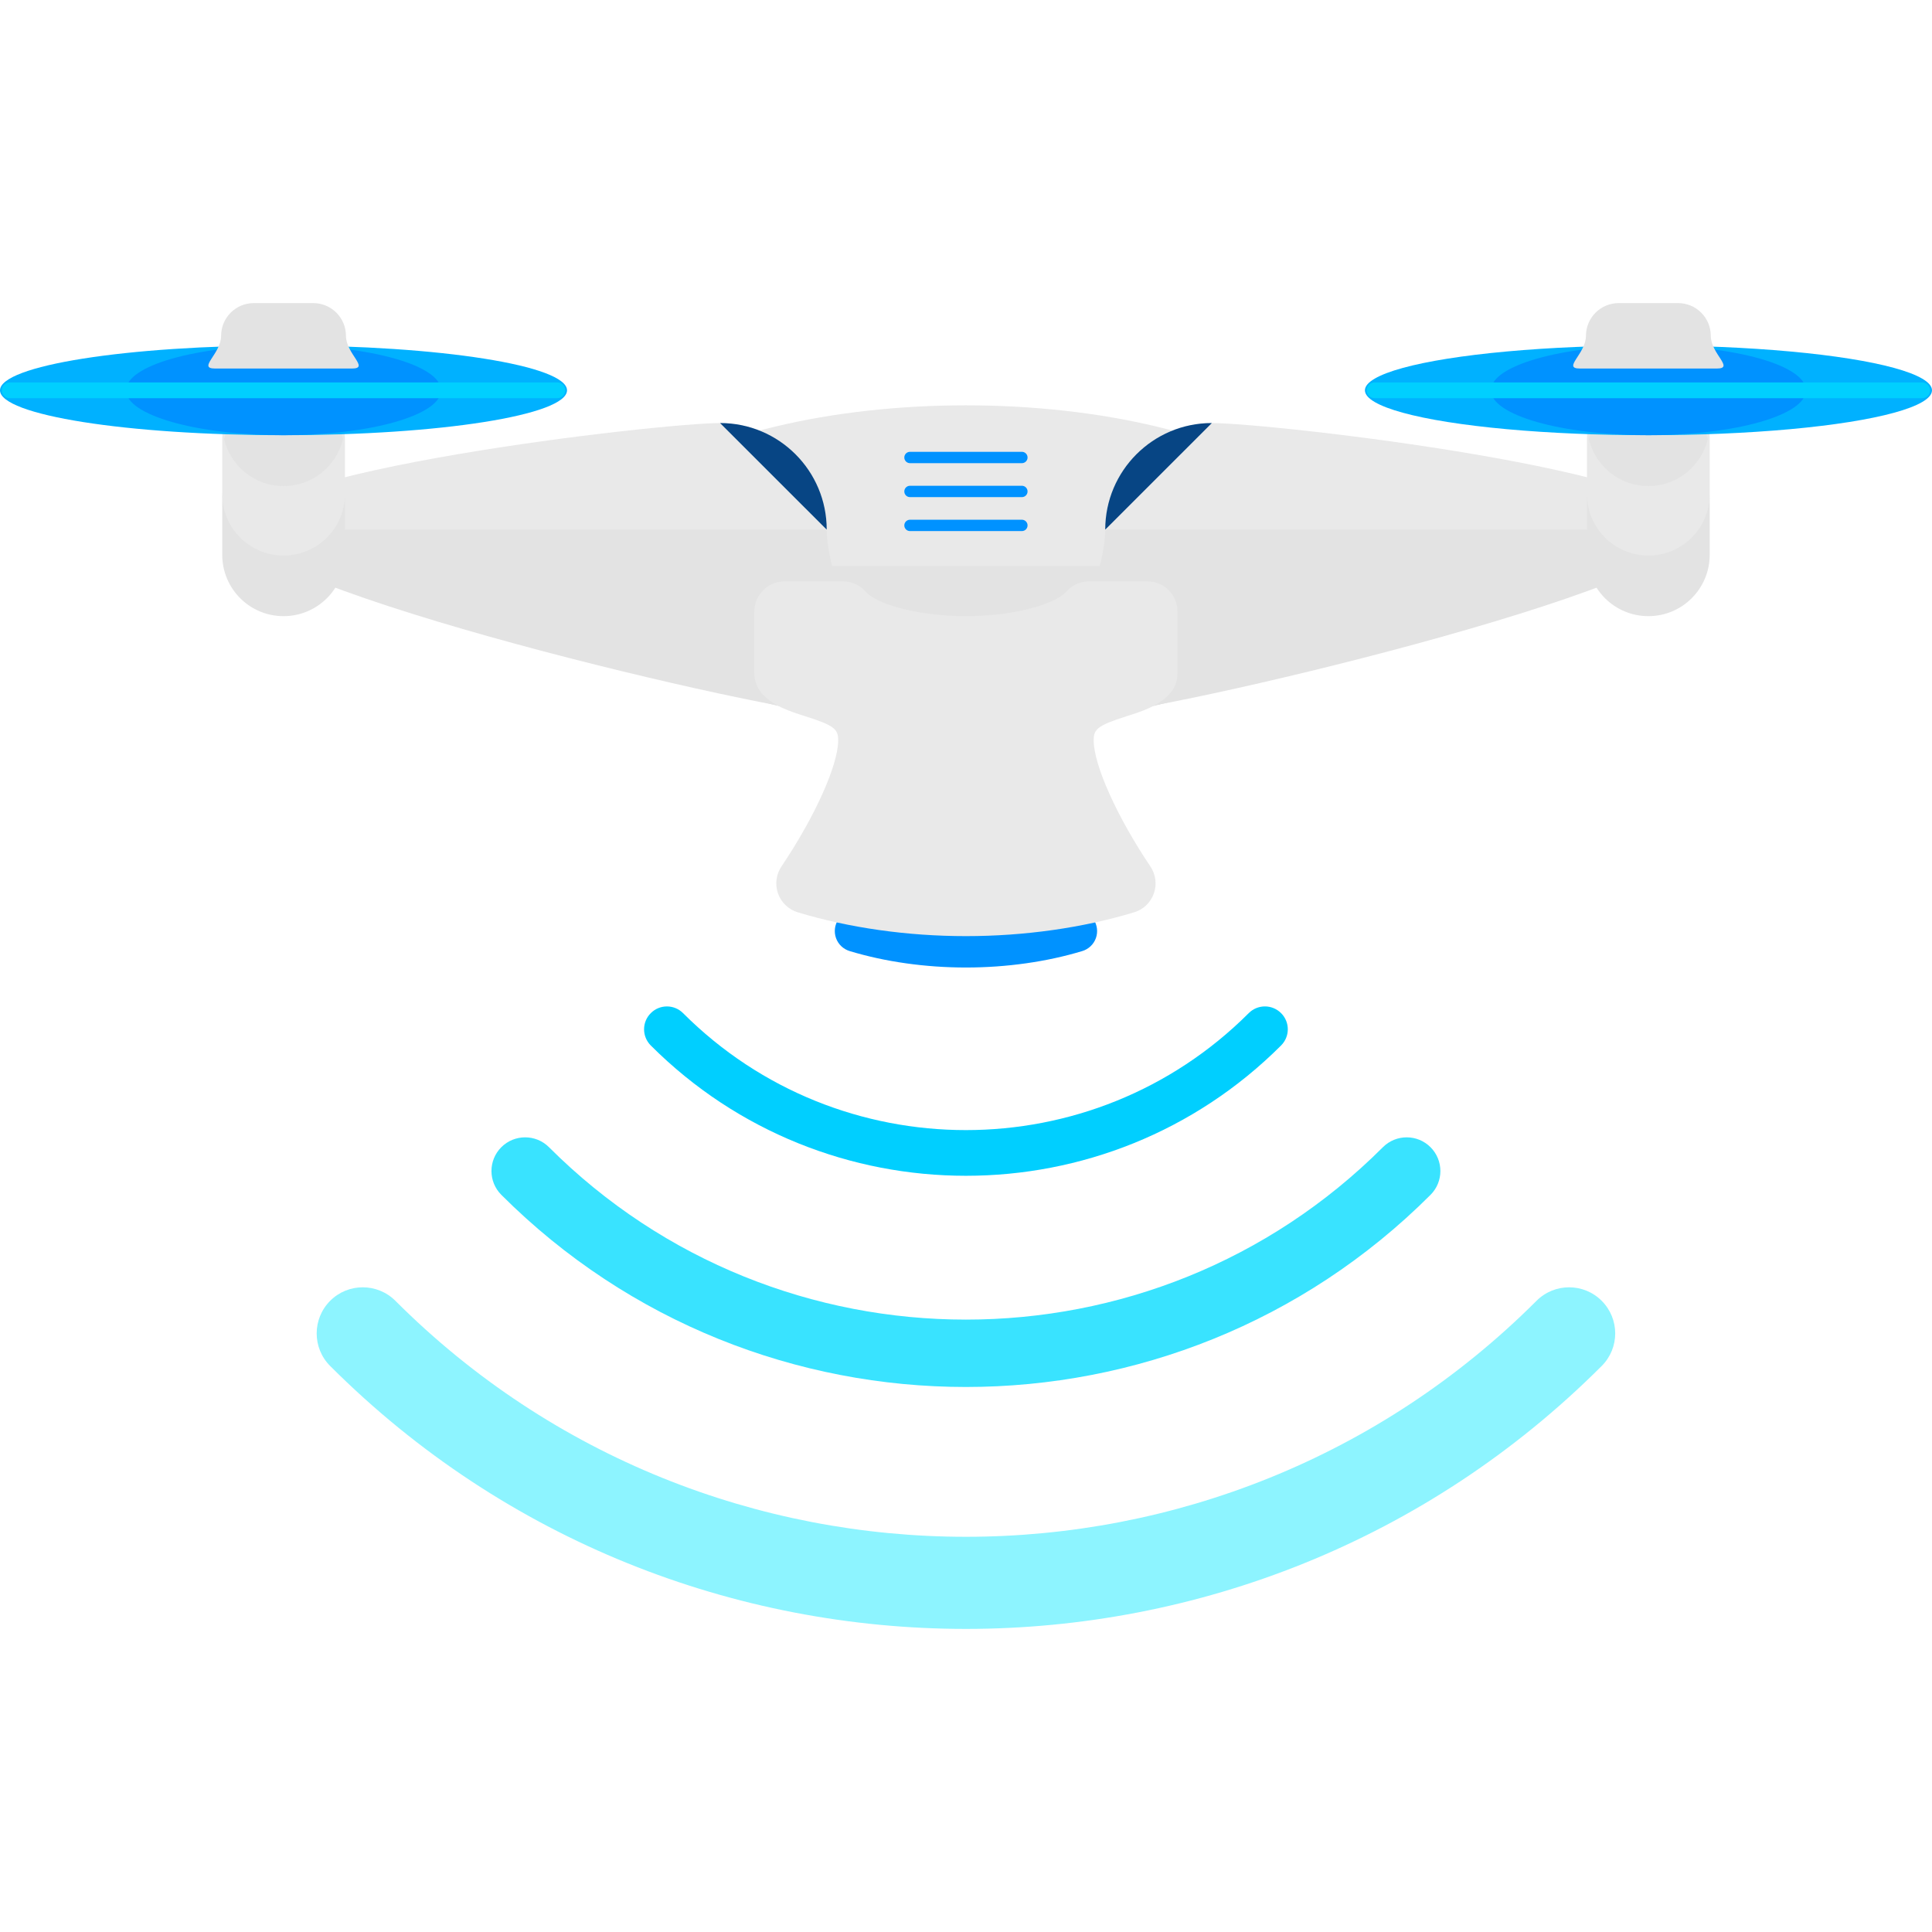<?xml version="1.0"?>
<svg xmlns="http://www.w3.org/2000/svg" xmlns:xlink="http://www.w3.org/1999/xlink" xmlns:svgjs="http://svgjs.com/svgjs" version="1.1" width="512" height="512" x="0" y="0" viewBox="0 0 504.147 504.147" style="enable-background:new 0 0 512 512" xml:space="preserve" class=""><g>
<path xmlns="http://www.w3.org/2000/svg" style="" d="M277.984,226.868h-51.846c-1.804,4.017-4.356,8.586-7.373,13.044  c-0.969,1.449-1.189,3.245-0.614,4.876c0.583,1.631,1.89,2.875,3.552,3.387c9.295,2.812,19.787,4.293,30.358,4.293  c10.563,0,21.063-1.481,30.358-4.293c1.654-0.504,2.97-1.757,3.553-3.387c0.575-1.631,0.347-3.434-0.614-4.876  C282.34,235.454,279.788,230.885,277.984,226.868z" fill="#0092ff" data-original="#0092ff" class=""/>
<ellipse xmlns="http://www.w3.org/2000/svg" style="" cx="252.062" cy="147.658" rx="100.061" ry="41.889" fill="#e9e9e9" data-original="#093568" class=""/>
<path xmlns="http://www.w3.org/2000/svg" style="" d="M352.122,147.658c0,23.142-44.804,41.889-100.061,41.889s-100.061-18.755-100.061-41.889" fill="#e3e3e3" data-original="#041d35" class=""/>
<path xmlns="http://www.w3.org/2000/svg" style="" d="M215.725,138.206c0,15.368-12.438,27.829-27.829,27.829c-15.344,0-125.605-12.461-125.605-27.829  c0-15.352,110.261-27.813,125.605-27.813C203.288,110.392,215.725,122.853,215.725,138.206z" fill="#e9e9e9" data-original="#093568" class=""/>
<path xmlns="http://www.w3.org/2000/svg" style="" d="M187.896,110.392c15.392,0,27.829,12.461,27.829,27.813" fill="#074584" data-original="#074584" class=""/>
<g xmlns="http://www.w3.org/2000/svg">
	<path style="" d="M215.725,138.206c0,15.368,17.904,48.065,2.536,48.065S62.283,153.581,62.283,138.206" fill="#e3e3e3" data-original="#041d35" class=""/>
	<path style="" d="M90.01,144.751c0,8.862-7.176,16.03-16.022,16.03l0,0c-8.862,0-15.998-7.168-15.998-16.03v-14.336   c0-8.846,7.136-16.014,15.998-16.014l0,0c8.846,0,16.022,7.168,16.022,16.014V144.751z" fill="#e3e3e3" data-original="#041d35" class=""/>
</g>
<path xmlns="http://www.w3.org/2000/svg" style="" d="M90.01,128.95c0,8.846-7.176,16.014-16.022,16.014l0,0c-8.862,0-15.998-7.168-15.998-16.014v-14.336  c0-8.846,7.136-16.03,15.998-16.03l0,0c8.846,0,16.022,7.184,16.022,16.03V128.95z" fill="#e9e9e9" data-original="#093568" class=""/>
<path xmlns="http://www.w3.org/2000/svg" style="" d="M58.478,114.606c1.694,7.018,7.971,12.233,15.51,12.233c7.538,0,13.808-5.215,15.518-12.233  c-1.709-7.003-7.979-12.233-15.518-12.233C66.45,102.373,60.172,107.612,58.478,114.606z" fill="#e3e3e3" data-original="#041d35" class=""/>
<ellipse xmlns="http://www.w3.org/2000/svg" style="" cx="73.98" cy="101.854" rx="73.98" ry="11.705" fill="#00b1ff" data-original="#00b1ff"/>
<ellipse xmlns="http://www.w3.org/2000/svg" style="" cx="73.988" cy="101.854" rx="41.102" ry="11.705" fill="#0092ff" data-original="#0092ff" class=""/>
<path xmlns="http://www.w3.org/2000/svg" style="" d="M147.495,101.854c0,1.142-0.906,2.048-2.056,2.048H2.521c-1.126,0-2.04-0.906-2.04-2.048l0,0  c0-1.142,0.914-2.064,2.04-2.064h142.919C146.582,99.79,147.495,100.719,147.495,101.854L147.495,101.854z" fill="#00cfff" data-original="#00cfff"/>
<path xmlns="http://www.w3.org/2000/svg" style="" d="M90.277,87.644c0,4.695,6.294,8.523,1.56,8.523H56.123c-4.71,0,1.575-3.828,1.575-8.523l0,0  c0-4.742,3.828-8.554,8.539-8.554h15.486C86.441,79.089,90.277,82.902,90.277,87.644L90.277,87.644z" fill="#e3e3e3" data-original="#041d35" class=""/>
<path xmlns="http://www.w3.org/2000/svg" style="" d="M288.398,138.206c0,15.368,12.438,27.829,27.821,27.829c15.352,0,125.613-12.461,125.613-27.829  c0-15.352-110.261-27.813-125.613-27.813C300.835,110.392,288.398,122.853,288.398,138.206z" fill="#e9e9e9" data-original="#093568" class=""/>
<path xmlns="http://www.w3.org/2000/svg" style="" d="M316.227,110.392c-15.384,0-27.821,12.461-27.821,27.813" fill="#074584" data-original="#074584" class=""/>
<g xmlns="http://www.w3.org/2000/svg">
	<path style="" d="M288.398,138.206c0,15.368-17.904,48.065-2.536,48.065s155.979-32.689,155.979-48.065" fill="#e3e3e3" data-original="#041d35" class=""/>
	<path style="" d="M414.113,144.751c0,8.862,7.176,16.03,16.022,16.03l0,0c8.854,0,16.006-7.168,16.006-16.03v-14.336   c0-8.846-7.152-16.014-16.006-16.014l0,0c-8.846,0-16.022,7.168-16.022,16.014V144.751z" fill="#e3e3e3" data-original="#041d35" class=""/>
</g>
<path xmlns="http://www.w3.org/2000/svg" style="" d="M414.113,128.95c0,8.846,7.176,16.014,16.022,16.014l0,0c8.854,0,16.006-7.168,16.006-16.014v-14.336  c0-8.846-7.152-16.03-16.006-16.03l0,0c-8.846,0-16.022,7.184-16.022,16.03V128.95z" fill="#e9e9e9" data-original="#093568" class=""/>
<path xmlns="http://www.w3.org/2000/svg" style="" d="M445.645,114.606c-1.694,7.018-7.979,12.233-15.51,12.233c-7.538,0-13.816-5.215-15.525-12.233  c1.709-7.003,7.987-12.233,15.525-12.233C437.665,102.381,443.951,107.612,445.645,114.606z" fill="#e3e3e3" data-original="#041d35" class=""/>
<ellipse xmlns="http://www.w3.org/2000/svg" style="" cx="430.159" cy="101.854" rx="73.988" ry="11.705" fill="#00b1ff" data-original="#00b1ff"/>
<ellipse xmlns="http://www.w3.org/2000/svg" style="" cx="430.159" cy="101.854" rx="41.102" ry="11.705" fill="#0092ff" data-original="#0092ff" class=""/>
<path xmlns="http://www.w3.org/2000/svg" style="" d="M356.628,101.854c0,1.142,0.906,2.048,2.056,2.048h142.919c1.126,0,2.04-0.906,2.04-2.048l0,0  c0-1.142-0.914-2.064-2.04-2.064H358.684C357.541,99.79,356.628,100.719,356.628,101.854L356.628,101.854z" fill="#00cfff" data-original="#00cfff"/>
<path xmlns="http://www.w3.org/2000/svg" style="" d="M413.846,87.644c0,4.695-6.294,8.523-1.56,8.523H448c4.71,0-1.575-3.828-1.575-8.523l0,0  c0-4.742-3.828-8.554-8.539-8.554H422.4C417.69,79.089,413.846,82.902,413.846,87.644L413.846,87.644z" fill="#e3e3e3" data-original="#041d35" class=""/>
<path xmlns="http://www.w3.org/2000/svg" style="" d="M299.402,151.714h-15.265c-2.316,0-4.521,1.032-6.018,2.796c-2.135,2.521-11.902,6.262-26.065,6.262  c-14.171,0-23.914-3.742-26.049-6.262c-1.504-1.772-3.702-2.796-6.026-2.796h-15.258c-4.356,0-7.877,3.521-7.877,7.877v16.14  c0,2.001,0.772,3.938,2.135,5.404c3.009,3.182,7.176,4.506,11.201,5.782c7.704,2.434,8.539,3.434,8.539,6.294  c0,6.412-6.081,19.952-14.816,32.91c-1.386,2.08-1.717,4.695-0.874,7.05s2.749,4.167,5.136,4.892  c13.438,4.064,28.617,6.215,43.89,6.215c15.273,0,30.46-2.15,43.898-6.215c2.395-0.725,4.285-2.536,5.136-4.892  c0.835-2.355,0.504-4.97-0.882-7.05c-8.72-12.958-14.809-26.49-14.809-32.91c0-2.859,0.835-3.86,8.523-6.294  c4.033-1.276,8.2-2.599,11.209-5.782c1.371-1.465,2.135-3.403,2.135-5.404v-16.14C307.279,155.243,303.75,151.714,299.402,151.714z" fill="#e9e9e9" data-original="#081e34" class=""/>
<g xmlns="http://www.w3.org/2000/svg">
	<path style="" d="M268.138,119.38c0,0.819-0.662,1.481-1.481,1.481h-29.2c-0.819,0-1.481-0.662-1.481-1.481l0,0   c0-0.819,0.662-1.481,1.481-1.481h29.2C267.477,117.899,268.138,118.56,268.138,119.38L268.138,119.38z" fill="#0092ff" data-original="#0092ff" class=""/>
	<path style="" d="M268.138,128.241c0,0.819-0.662,1.481-1.481,1.481h-29.2c-0.819,0-1.481-0.662-1.481-1.481l0,0   c0-0.819,0.662-1.481,1.481-1.481h29.2C267.477,126.76,268.138,127.422,268.138,128.241L268.138,128.241z" fill="#0092ff" data-original="#0092ff" class=""/>
	<path style="" d="M268.138,137.103c0,0.819-0.662,1.481-1.481,1.481h-29.2c-0.819,0-1.481-0.662-1.481-1.481l0,0   c0-0.819,0.662-1.481,1.481-1.481h29.2C267.477,135.622,268.138,136.284,268.138,137.103L268.138,137.103z" fill="#0092ff" data-original="#0092ff" class=""/>
</g>
<path xmlns="http://www.w3.org/2000/svg" style="" d="M86.158,339.437c4.687-4.695,12.312-4.695,17.014,0c82.085,82.109,215.67,82.109,297.779,0  c4.695-4.695,12.304-4.695,16.998,0c4.71,4.71,4.71,12.32,0,17.014c-91.475,91.475-240.325,91.475-331.792,0  C81.463,351.765,81.463,344.148,86.158,339.437z" fill="#8df4ff" data-original="#8df4ff" class=""/>
<path xmlns="http://www.w3.org/2000/svg" style="" d="M130.812,299.359c3.434-3.434,9.019-3.434,12.446,0c59.983,59.983,157.617,59.983,217.6,0  c3.434-3.434,9.003-3.434,12.43,0s3.434,9.003,0,12.43c-66.844,66.844-175.616,66.859-242.467,0  C127.393,308.363,127.386,302.794,130.812,299.359z" fill="#39e3ff" data-original="#39e3ff" class=""/>
<path xmlns="http://www.w3.org/2000/svg" style="" d="M169.819,264.378c2.324-2.339,6.097-2.339,8.428,0c40.692,40.692,106.921,40.692,147.614-0.016  c2.332-2.324,6.105-2.324,8.436,0.016c2.332,2.324,2.332,6.089,0,8.428c-45.347,45.34-119.131,45.355-164.486,0  C167.487,270.467,167.487,266.702,169.819,264.378z" fill="#00cfff" data-original="#00cfff"/>
<g xmlns="http://www.w3.org/2000/svg">
</g>
<g xmlns="http://www.w3.org/2000/svg">
</g>
<g xmlns="http://www.w3.org/2000/svg">
</g>
<g xmlns="http://www.w3.org/2000/svg">
</g>
<g xmlns="http://www.w3.org/2000/svg">
</g>
<g xmlns="http://www.w3.org/2000/svg">
</g>
<g xmlns="http://www.w3.org/2000/svg">
</g>
<g xmlns="http://www.w3.org/2000/svg">
</g>
<g xmlns="http://www.w3.org/2000/svg">
</g>
<g xmlns="http://www.w3.org/2000/svg">
</g>
<g xmlns="http://www.w3.org/2000/svg">
</g>
<g xmlns="http://www.w3.org/2000/svg">
</g>
<g xmlns="http://www.w3.org/2000/svg">
</g>
<g xmlns="http://www.w3.org/2000/svg">
</g>
<g xmlns="http://www.w3.org/2000/svg">
</g>
</g></svg>
